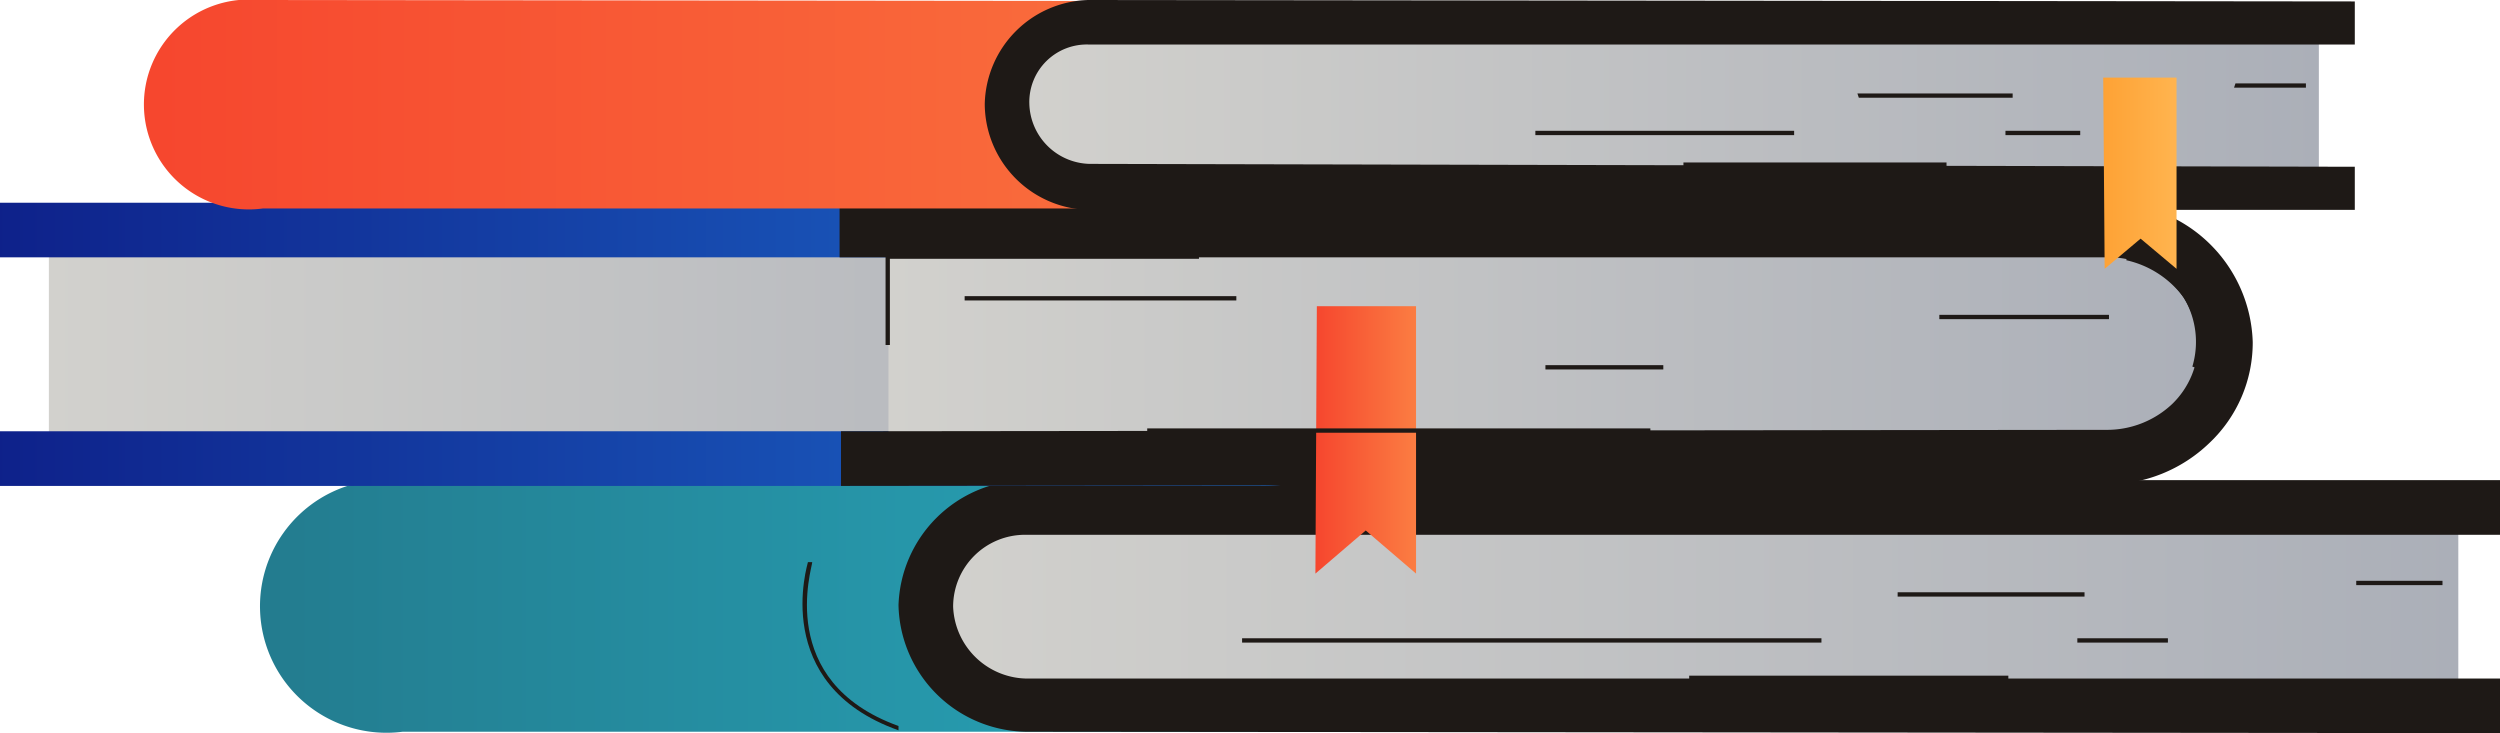 <svg xmlns="http://www.w3.org/2000/svg" viewBox="0 0 173.9 51">
  <defs>
    <linearGradient id="a" x2="1" y1=".5" y2=".5" gradientUnits="objectBoundingBox">
      <stop offset="0" stop-color="#237c8f"/>
      <stop offset="1" stop-color="#2abdd1"/>
    </linearGradient>
    <linearGradient id="b" x2="1" y1=".5" y2=".5" gradientUnits="objectBoundingBox">
      <stop offset="0" stop-color="#d2d1cd"/>
      <stop offset="1" stop-color="#abafb8"/>
    </linearGradient>
    <linearGradient id="c" x2="1" y1=".5" y2=".5" gradientUnits="objectBoundingBox">
      <stop offset="0" stop-color="#0e218a"/>
      <stop offset="1" stop-color="#1f72d2"/>
    </linearGradient>
    <linearGradient id="d" x2="1" y1=".5" y2=".5" gradientUnits="objectBoundingBox">
      <stop offset="0" stop-color="#f6462e"/>
      <stop offset="1" stop-color="#fb7d42"/>
    </linearGradient>
    <linearGradient id="e" x2="1" y1=".5" y2=".5" gradientUnits="objectBoundingBox">
      <stop offset="0" stop-color="#fea235"/>
      <stop offset="1" stop-color="#ffb44f"/>
    </linearGradient>
  </defs>
  <path fill="url(#a)" d="M1407 326.6v-3.8h-102.8a8.8 8.8 0 1 0 .4 17.5h102.3v-3.7h-2.9v-10Z" transform="translate(-1276.6 -289.4)"/>
  <path fill="url(#b)" fill-rule="evenodd" d="M1327.4 331a7 7 0 0 0 7.3 6.8l98.7.1v-13.8h-99.1a7 7 0 0 0-6.9 6.8Z" transform="translate(-1262.4 -288.8)"/>
  <path fill="#1e1916" d="M62.5 42.1a9 9 0 0 0 9 8.8L174 51v-3.8H71.6a5.2 5.2 0 0 1-5.3-5 5 5 0 0 1 5-5H174v-3.8H71.2a9 9 0 0 0-8.7 8.7Z"/>
  <path fill="#1e1916" d="M117.5 47h22.2v.4h-22.2zm-31.1-2.6h40.3v.3H86.4zm45.6-3.2h13v.3h-13zm12.5 3.2h6.3v.3h-6.3zm19.4-4h6v.3h-6zM62.5 50.8c-9-3.2-6.3-11.6-6.3-11.7h.3c0 .4-2.6 8.3 6 11.4Z"/>
  <path fill="url(#b)" fill-rule="evenodd" d="M1370 310.7h-85.2v16l84.7-.1a8 8 0 1 0 .5-16Z" transform="translate(-1281.4 -294.8)"/>
  <path fill="url(#c)" d="M1371 309.4h-88.5v3.8h88.4a6.2 6.2 0 0 1 6 6 5.9 5.9 0 0 1-1.8 4.3 6.6 6.6 0 0 1-4.5 1.8h-88.1v3.8h88a10.3 10.3 0 0 0 7.2-3 9.6 9.6 0 0 0 3-7 10 10 0 0 0-9.7-9.7Z" transform="translate(-1282.5 -295.3)"/>
  <path fill="url(#b)" fill-rule="evenodd" d="M1410.4 310.7h-85.2v16l84.7-.1a8 8 0 1 0 .5-16Z" transform="translate(-1263.4 -294.8)"/>
  <path fill="#1e1916" d="m147 14-88.6.2v3.7h88.4a6.2 6.2 0 0 1 6.1 6 5.9 5.9 0 0 1-1.8 4.2 6.6 6.6 0 0 1-4.6 1.8l-88 .1v3.8l88-.1a10.3 10.3 0 0 0 7.2-2.9 9.6 9.6 0 0 0 3-7 10 10 0 0 0-9.8-9.7Z"/>
  <path fill="url(#d)" fill-rule="evenodd" d="m1345.7 333 3.5-3 3.5 3v-18.6h-6.9Z" transform="translate(-1254.2 -293.1)"/>
  <path fill="#1e1916" d="M61.9 24h-.3v-6.3h21.8v.3H61.9Zm90.9 1.6-.3-.1a6 6 0 0 0-.6-4.8 6.8 6.8 0 0 0-4-2.6l.1-.3a7 7 0 0 1 4.1 2.8 6.4 6.4 0 0 1 .7 5Zm-73 4.2h35v.3h-35z"/>
  <path fill="#1e1916" d="M67.1 20.6H86v.3H67.1zm40.4 4.8h8.2v.3h-8.2zm27.4-3.5h11.8v.3h-11.8z"/>
  <path fill="url(#d)" d="M1385.2 302.8v-3l-88.1-.1a7.3 7.3 0 1 0 .3 14.5h87.7v-3h-2.4v-8.4Z" transform="translate(-1279.1 -299.7)"/>
  <path fill="url(#b)" fill-rule="evenodd" d="M1331.3 306.4a5.8 5.8 0 0 0 6 5.7l84.7.1v-11.4h-85a5.8 5.8 0 0 0-5.7 5.6Z" transform="translate(-1260.7 -299.2)"/>
  <path fill="#1e1916" d="M68.5 7.3a7.4 7.4 0 0 0 7.5 7.3h87.8v-3L76 11.4a4.3 4.3 0 0 1-4.4-4.2 4 4 0 0 1 4.2-4.1h88v-3L75.7 0a7.4 7.4 0 0 0-7.2 7.2Z"/>
  <path fill="url(#e)" fill-rule="evenodd" d="m1383.6 303.4.1 13.3 2.5-2.1 2.5 2.1v-13.3Z" transform="translate(-1237.3 -298)"/>
  <path fill="#1e1916" d="M117.1 11.3h18.3v.3h-18.3zm-10.3-2.2h18v.3h-18zm22.4-2.6H140v.3h-10.7zm10.3 2.6h5.2v.3h-5.2zm16-3.3h4.9v.3h-5z"/>
</svg>